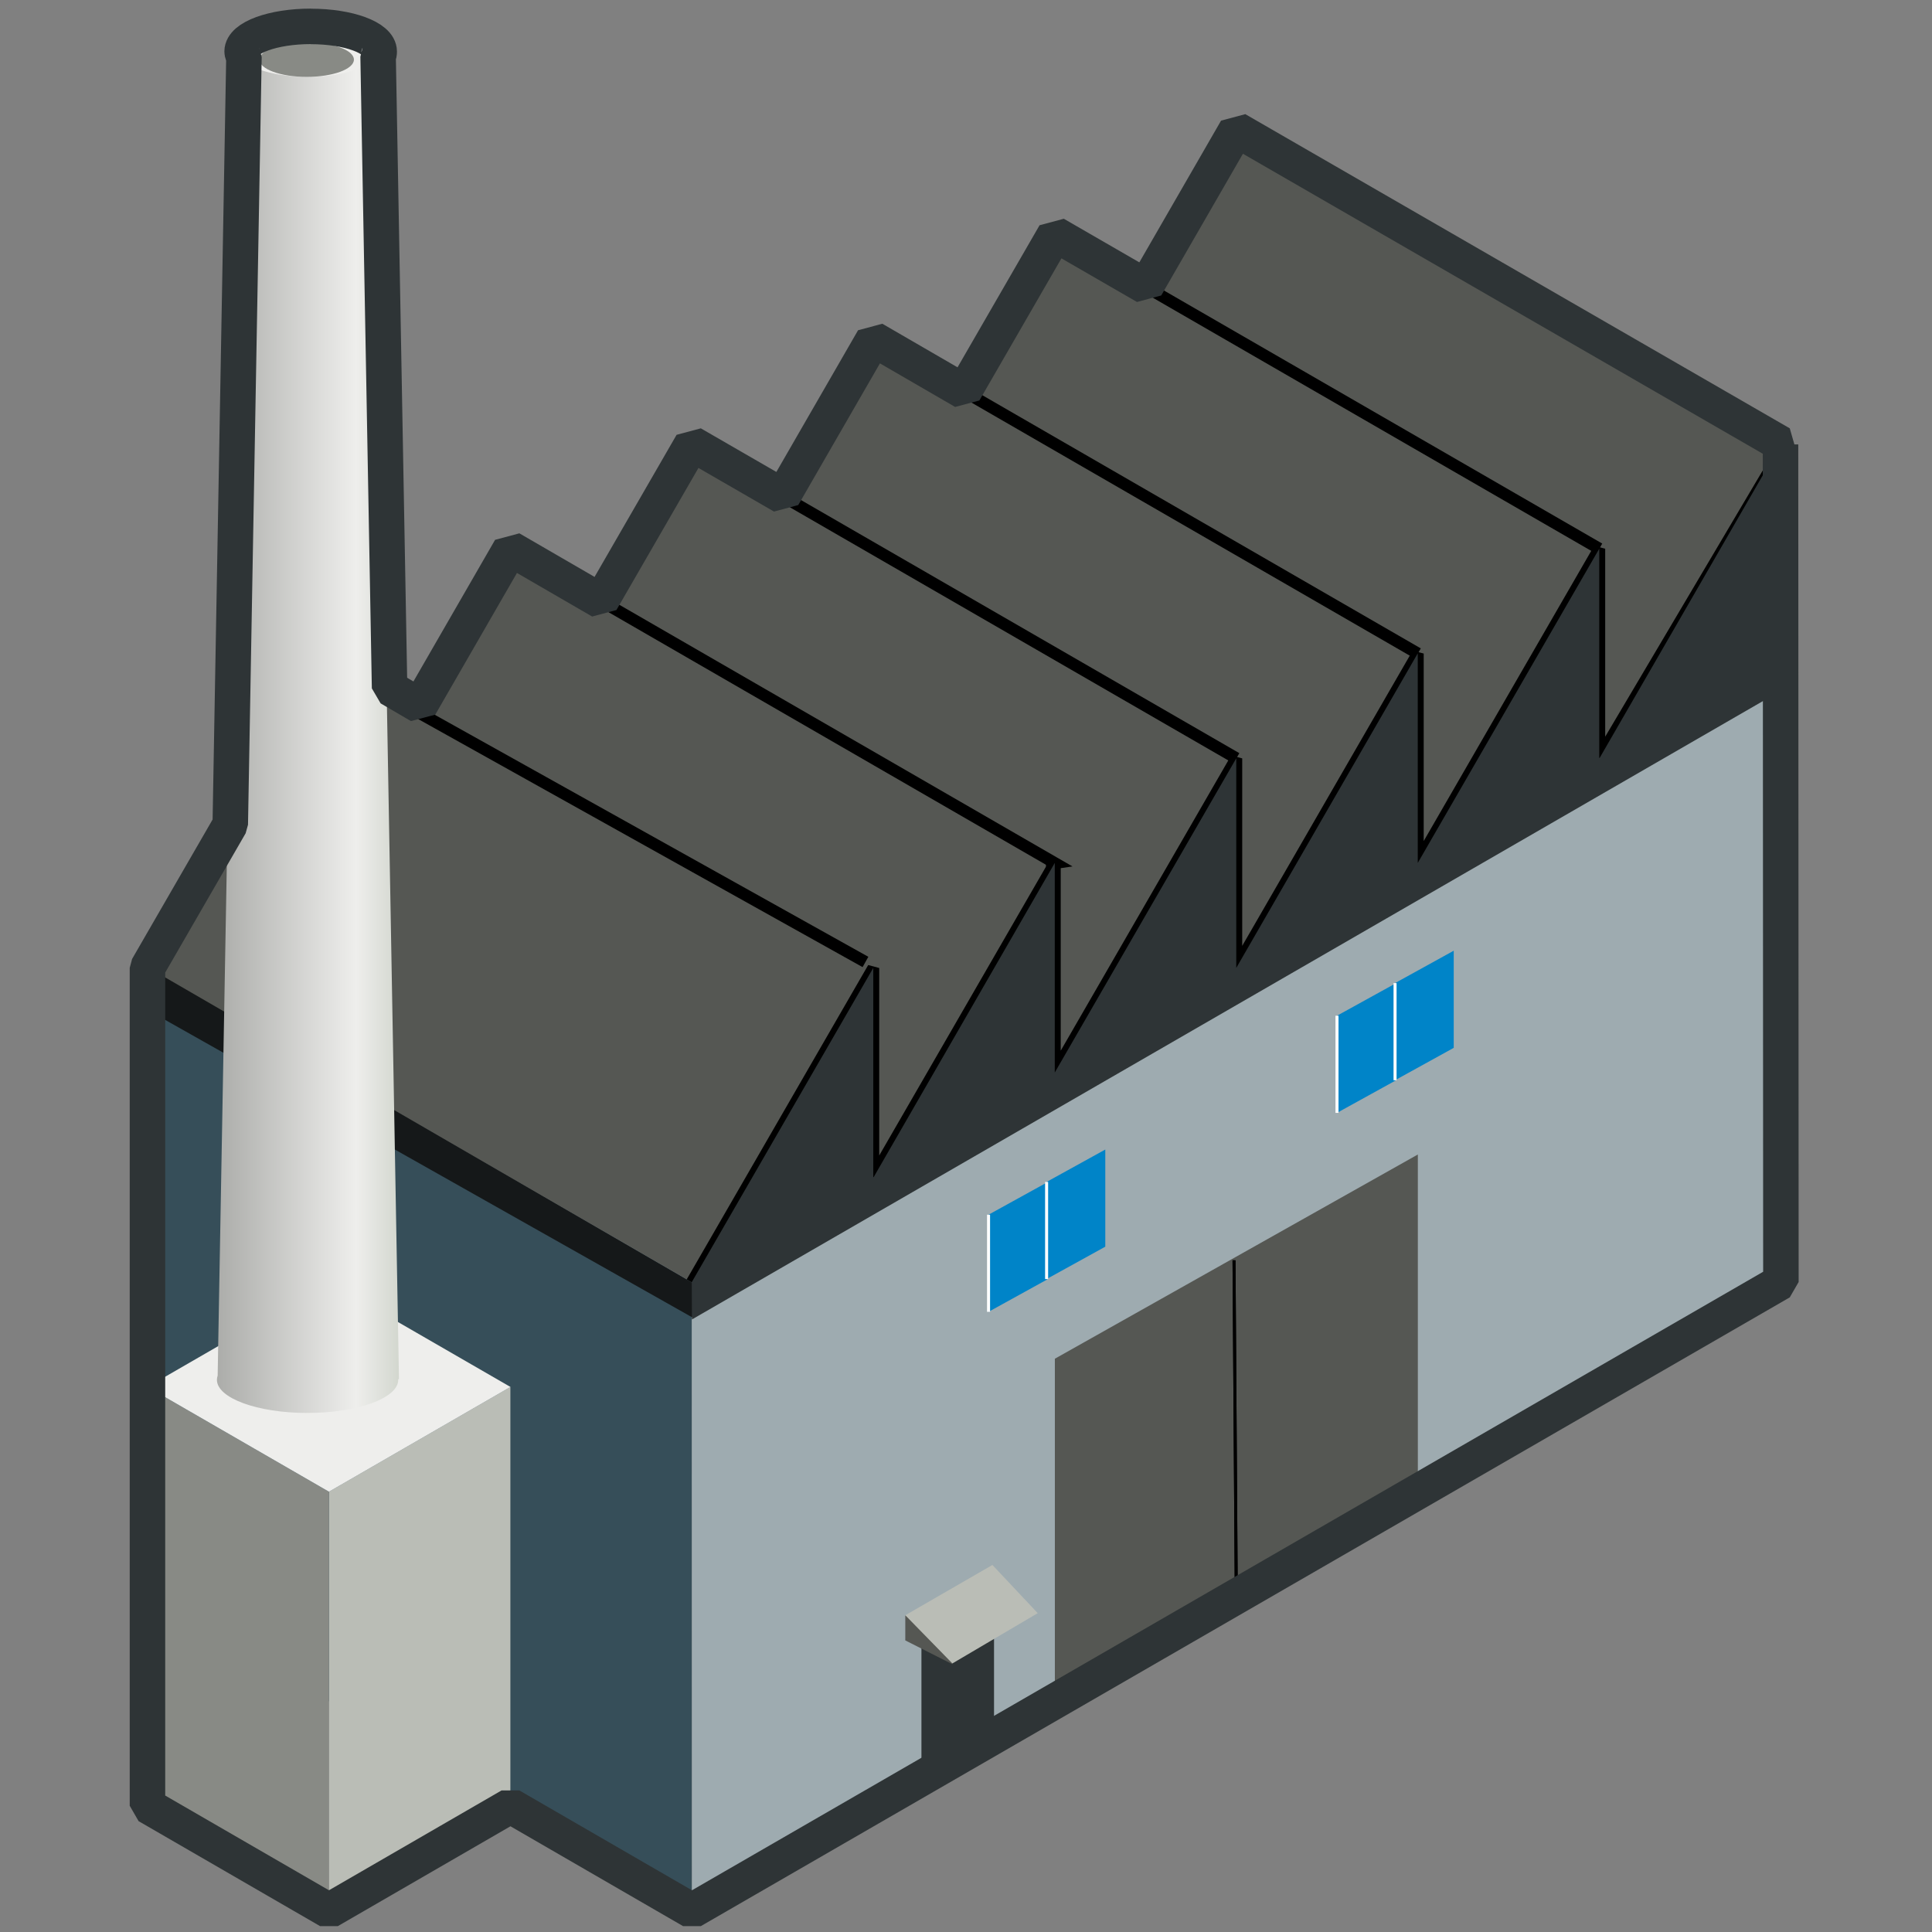 <?xml version="1.0" encoding="UTF-8" standalone="no"?>
<!-- Created with Inkscape (http://www.inkscape.org/) -->

<svg
   xmlns:dc="http://purl.org/dc/elements/1.1/"
   xmlns:cc="http://creativecommons.org/ns#"
   xmlns:rdf="http://www.w3.org/1999/02/22-rdf-syntax-ns#"
   xmlns:svg="http://www.w3.org/2000/svg"
   xmlns="http://www.w3.org/2000/svg"
   xmlns:xlink="http://www.w3.org/1999/xlink"
   xmlns:sodipodi="http://sodipodi.sourceforge.net/DTD/sodipodi-0.dtd"
   xmlns:inkscape="http://www.inkscape.org/namespaces/inkscape"
   id="svg10864"
   sodipodi:docname="company.svg"
   viewBox="0 0 48 48"
   version="1.1"
   inkscape:version="0.48.4 r9939"
   width="100%"
   height="100%"
   inkscape:export-filename="C:\data\ws\joffice_fx\com.joffice.build\web\joffice.eu\images\16\companies.png"
   inkscape:export-xdpi="30"
   inkscape:export-ydpi="30">
  <rect x="0" y="0" width="48" height="48" fill="#808080" stroke="none"/>
  <defs
     id="defs10866">
    <linearGradient
       id="linearGradient40237"
       y2="432.28"
       gradientUnits="userSpaceOnUse"
       x2="-214.8"
       gradientTransform="matrix(1,0,0,0.784,-2.828,112.43)"
       y1="432.28"
       x1="-245.49"
       inkscape:collect="always">
      <stop
         id="stop40233"
         style="stop-color:#d3d7cf"
         offset="0" />
      <stop
         id="stop40239"
         style="stop-color:#eeeeec"
         offset=".118" />
      <stop
         id="stop40235"
         style="stop-color:#555753"
         offset="1" />
    </linearGradient>
    <linearGradient
       inkscape:collect="always"
       x1="16.875"
       y1="22.852"
       x2="27.901"
       gradientUnits="userSpaceOnUse"
       y2="34.977"
       id="linearGradient7922">
      <stop
         offset="0"
         style="stop-color:#ffffff"
         id="stop7918" />
      <stop
         offset="1"
         style="stop-color:#ffffff;stop-opacity:.34"
         id="stop7920" />
    </linearGradient>
    <linearGradient
       inkscape:collect="always"
       xlink:href="#linearGradient7922"
       id="linearGradient3886"
       gradientUnits="userSpaceOnUse"
       gradientTransform="translate(400.448,692.657)"
       x1="16.875"
       y1="22.852"
       x2="27.901"
       y2="34.977" />
    <linearGradient
       inkscape:collect="always"
       xlink:href="#linearGradient40237"
       id="linearGradient3932"
       gradientUnits="userSpaceOnUse"
       gradientTransform="matrix(1,0,0,0.784,-2.828,112.43)"
       x1="-245.49"
       y1="432.28"
       x2="-214.8"
       y2="432.28" />
  </defs>
  <sodipodi:namedview
     id="base"
     bordercolor="#666666"
     inkscape:pageshadow="2"
     inkscape:window-y="-9"
     pagecolor="#ffffff"
     inkscape:window-height="1051"
     inkscape:window-maximized="1"
     inkscape:zoom="2.8"
     inkscape:window-x="69"
     showgrid="false"
     borderopacity="1.0"
     inkscape:current-layer="layer1"
     inkscape:cx="-6.4985651"
     inkscape:cy="92.571647"
     inkscape:window-width="1842"
     inkscape:pageopacity="0.0"
     inkscape:document-units="px" />
  <g
     id="layer1"
     inkscape:label="Capa 1"
     inkscape:groupmode="layer"
     transform="translate(-446.6,-702.66)">
    <g
       id="g3888"
       transform="matrix(-1.056,0,0,1.056,1003.72,-39.201)">
      <path
         inkscape:connector-curvature="0"
         d="m 524.107,740.083 -12.809,7.396 v -14.791 l 12.809,-7.396 v 14.791 z"
         style="fill:#364e59"
         sodipodi:nodetypes="ccccc"
         id="path39383" />
      <path
         inkscape:connector-curvature="0"
         d="m 485.678,712.966 12.809,-7.396 4.27,7.396 -12.809,7.396 -4.27,-7.396 z"
         style="fill:#555753"
         id="path5471" />
      <path
         inkscape:connector-curvature="0"
         d="m 489.949,715.429 12.809,-7.396 4.27,7.396 -12.809,7.396 -4.27,-7.396 z"
         style="fill:#555753"
         id="path5473" />
      <path
         inkscape:connector-curvature="0"
         d="m 494.218,717.895 12.809,-7.396 4.27,7.396 -12.809,7.396 -4.27,-7.396 z"
         style="fill:#555753"
         id="path5475" />
      <path
         inkscape:connector-curvature="0"
         d="m 498.487,720.36 12.809,-7.396 4.27,7.396 -12.809,7.396 -4.27,-7.396 z"
         style="fill:#555753"
         id="path5477" />
      <path
         inkscape:connector-curvature="0"
         d="m 502.756,722.826 12.809,-7.396 4.27,7.396 -12.809,7.396 -4.27,-7.396 z"
         style="fill:#555753"
         id="path5479" />
      <path
         inkscape:connector-curvature="0"
         d="m 507.028,725.291 12.809,-7.396 4.27,7.396 -12.809,7.396 -4.27,-7.396 z"
         style="fill:#555753"
         id="path5481" />
      <path
         inkscape:connector-curvature="0"
         d="m 485.68,712.969 v 4.922 l -0.004,14.793 25.62,14.793 0.004,-14.793 -4.27,-7.392 v 4.922 h -0.009 l -4.261,-7.392 v 4.931 l -4.27,-7.392 v 4.931 l -4.27,-7.401 v 4.931 l -4.27,-7.392 v 4.922 h -0.009 l -4.261,-7.383 z"
         style="fill:#9eabb0"
         sodipodi:nodetypes="cccccccccccccccccc"
         id="path39379" />
      <path
         inkscape:connector-curvature="0"
         d="m 519.838,747.477 -4.27,-2.465 v -9.861 l 4.27,2.465 v 9.861 z"
         style="fill:#babdb6"
         id="path5483" />
      <path
         inkscape:connector-curvature="0"
         d="m 519.838,747.477 4.27,-2.465 v -9.861 l -4.27,2.465 v 9.861 z"
         style="fill:#888a85"
         id="path5485" />
      <path
         inkscape:connector-curvature="0"
         d="m 511.283,732.702 12.732,-7.375 -0.07,1.044 -12.697,7.166 0.035,-0.835 z"
         style="fill:#151819"
         id="path5966" />
      <path
         inkscape:connector-curvature="0"
         d="m 515.566,735.151 4.27,-2.465 4.27,2.465 -4.27,2.465 -4.27,-2.465 z"
         style="fill:#eeeeec"
         sodipodi:nodetypes="ccccc"
         id="path5487" />
      <g
         transform="matrix(0.278,0,0,0.224,587.225,618.292)"
         id="g40252">
        <path
           inkscape:connector-curvature="0"
           d="m -246.33,381.95 -2,138.92 h 0.062 c -10e-4,0.025 0,0.048 0,0.073 0,1.918 3.451,3.48 7.688,3.48 4.237,0 7.656,-1.562 7.656,-3.48 0,-0.152 -0.021,-0.294 -0.062,-0.441 l -2,-138.55 h -13.344 l 2,10e-6 z"
           style="fill:url(#linearGradient3932)"
           sodipodi:nodetypes="cccssscccc"
           id="rect40229" />
        <path
           sodipodi:cx="-240.88463"
           sodipodi:cy="-338.09055"
           transform="matrix(0.756,0,0,0.593,-58.505,581.95)"
           d="m -233.213,-338.091 c 0,2.446 -3.435,4.429 -7.671,4.429 -4.237,0 -7.671,-1.983 -7.671,-4.429 0,-2.446 3.435,-4.429 7.671,-4.429 4.237,0 7.671,1.983 7.671,4.429 z"
           sodipodi:type="arc"
           style="fill:#eeeeec"
           sodipodi:ry="4.4291339"
           sodipodi:rx="7.6714849"
           id="path40241" />
        <path
           sodipodi:cx="-240.88463"
           sodipodi:cy="-338.09055"
           transform="matrix(0.521,0,0,0.409,-115.02,520.56)"
           d="m -233.213,-338.091 c 0,2.446 -3.435,4.429 -7.671,4.429 -4.237,0 -7.671,-1.983 -7.671,-4.429 0,-2.446 3.435,-4.429 7.671,-4.429 4.237,0 7.671,1.983 7.671,4.429 z"
           sodipodi:type="arc"
           style="fill:#888a85"
           sodipodi:ry="4.4291339"
           sodipodi:rx="7.6714849"
           id="path5489" />
      </g>
      <path
         inkscape:connector-curvature="0"
         d="m 489.949,715.429 12.809,-7.396"
         style="fill:none;stroke:#000000;stroke-width:0.278px"
         id="path5529" />
      <path
         inkscape:connector-curvature="0"
         d="m 494.218,717.895 12.809,-7.396"
         style="fill:none;stroke:#000000;stroke-width:0.278px"
         id="path5531" />
      <path
         inkscape:connector-curvature="0"
         d="m 498.487,720.36 12.809,-7.396"
         style="fill:none;stroke:#000000;stroke-width:0.278px"
         id="path5533" />
      <path
         inkscape:connector-curvature="0"
         d="m 502.971,722.856 -0.212,-0.031 12.809,-7.396"
         style="fill:none;stroke:#000000;stroke-width:0.278px"
         id="path5535" />
      <path
         inkscape:connector-curvature="0"
         d="m 507.214,725.152 10.579,-5.905"
         style="fill:none;stroke:#000000;stroke-width:0.278px"
         sodipodi:nodetypes="cc"
         id="path5537" />
      <path
         inkscape:connector-curvature="0"
         d="m 485.786,713.325 4.163,7.035 v -4.93 l 4.27,7.396 v -4.93 l 4.27,7.396 v -4.93 l 4.27,7.396 v -4.93 l 4.27,7.396 v -4.93 l 4.27,7.396"
         style="fill:none;stroke:#000000;stroke-width:0.278px;stroke-linejoin:bevel"
         id="path5539" />
      <g
         transform="matrix(0.045,0,0,0.043,486.454,720.018)"
         style="fill:#0084c8;stroke-width:1.25"
         id="g5684">
        <path
           inkscape:connector-curvature="0"
           d="m 184.12,131.1 v 53.15 l 30.686,17.717 v -53.15 L 184.12,131.1 z"
           style="fill:#0084c8"
           sodipodi:nodetypes="ccccc"
           id="path5686" />
        <path
           inkscape:connector-curvature="0"
           d="m 214.8,148.82 v 53.15"
           style="fill:#0084c8;stroke:#ffffff;stroke-width:1.583"
           id="path5688" />
      </g>
      <g
         transform="matrix(0.045,0,0,0.043,485.088,719.25)"
         style="fill:#0084c8;stroke-width:1.25"
         id="g5690">
        <path
           inkscape:connector-curvature="0"
           d="m 184.12,131.1 v 53.15 l 30.686,17.717 v -53.15 L 184.12,131.1 z"
           style="fill:#0084c8"
           sodipodi:nodetypes="ccccc"
           id="path5692" />
        <path
           inkscape:connector-curvature="0"
           d="m 214.8,148.82 v 53.15"
           style="fill:#0084c8;stroke:#ffffff;stroke-width:1.583"
           id="path5694" />
      </g>
      <g
         transform="matrix(0.045,0,0,0.043,494.652,724.699)"
         style="fill:#0084c8"
         id="g5794">
        <path
           inkscape:connector-curvature="0"
           d="m 184.12,131.1 v 53.15 l 30.686,17.717 v -53.15 L 184.12,131.1 z"
           style="fill:#0084c8"
           sodipodi:nodetypes="ccccc"
           id="path5796" />
        <path
           inkscape:connector-curvature="0"
           d="m 214.8,148.82 v 53.15"
           style="fill:#0084c8;stroke:#ffffff;stroke-width:1.583"
           id="path5798" />
      </g>
      <g
         transform="matrix(0.045,0,0,0.043,493.286,723.928)"
         style="fill:#0084c8;stroke-width:1.25"
         id="g5800">
        <path
           inkscape:connector-curvature="0"
           d="m 184.12,131.1 v 53.15 l 30.686,17.717 v -53.15 L 184.12,131.1 z"
           style="fill:#0084c8"
           sodipodi:nodetypes="ccccc"
           id="path5802" />
        <path
           inkscape:connector-curvature="0"
           d="m 214.8,148.82 v 53.15"
           style="fill:#0084c8;stroke:#ffffff;stroke-width:1.583"
           id="path5804" />
      </g>
      <path
         inkscape:connector-curvature="0"
         d="m 494.218,737.742 0,-8.06 8.54,4.805 v 8.06 l -8.54,-4.805 z"
         style="fill:#555753"
         sodipodi:nodetypes="ccccc"
         id="path5806" />
      <path
         inkscape:connector-curvature="0"
         d="m 498.543,732.171 -0.054,7.973"
         style="fill:none;stroke:#000000;stroke-width:0.07"
         id="path5808" />
      <path
         inkscape:connector-curvature="0"
         d="m 498.543,732.171 -0.054,7.973"
         style="fill:none;stroke:#000000;stroke-width:0.07"
         id="path5810" />
      <path
         inkscape:connector-curvature="0"
         d="m 504.189,740.141 v 2.958 l 1.708,0.986 v -2.958 l -1.708,-0.986 z"
         style="fill:#2e3436"
         sodipodi:nodetypes="ccccc"
         id="path5822" />
      <path
         inkscape:connector-curvature="0"
         d="m 506.277,740.522 v 0.592 l -1.108,0.56 0.084,-0.56 1.025,-0.592 z"
         style="fill:#555753"
         sodipodi:nodetypes="ccccc"
         id="path5830" />
      <path
         inkscape:connector-curvature="0"
         d="m 506.277,740.522 -1.108,1.134 -2.008,-1.183 1.066,-1.134 2.049,1.183 z"
         style="fill:#babdb6"
         sodipodi:nodetypes="ccccc"
         id="path5834" />
      <path
         inkscape:connector-curvature="0"
         d="m 520.263,703.142 c -0.891,0 -1.609,0.267 -1.609,0.591 0,0.041 0.005,0.075 0.026,0.113 l -0.27,14.862 -0.713,0.417 -2.131,-3.696 -2.131,1.235 -2.139,-3.705 -2.139,1.235 -2.131,-3.696 -2.131,1.235 -2.139,-3.705 -2.139,1.235 -2.131,-3.696 -12.81,7.392 0.009,0.017 -0.009,19.706 25.62,14.793 4.27,-2.47 4.27,2.47 4.27,-2.47 v -4.931 -14.784 l -1.948,-3.374 -0.322,-18.063 c 0.025,-0.041 0.043,-0.078 0.043,-0.122 0,-0.325 -0.726,-0.591 -1.618,-0.591 h 2e-5 z"
         style="fill:none;stroke:#2e3436;stroke-width:0.835;stroke-linejoin:bevel"
         sodipodi:nodetypes="cscccccccccccccccccccccccscc"
         id="path5491" />
      <path
         inkscape:connector-curvature="0"
         d="m 485.68,712.969 v 4.922 l -0.004,0.879 25.62,14.793 0.004,-0.879 -4.27,-7.392 v 4.922 h -0.009 l -4.261,-7.392 v 4.931 l -4.27,-7.392 v 4.931 l -4.27,-7.401 v 4.931 l -4.27,-7.392 v 4.922 h -0.009 l -4.261,-7.383 h -2e-5 z"
         style="fill:#2e3436"
         sodipodi:nodetypes="ccccccccccccccccccc"
         id="path5949" />
    </g>
  </g>
</svg>
